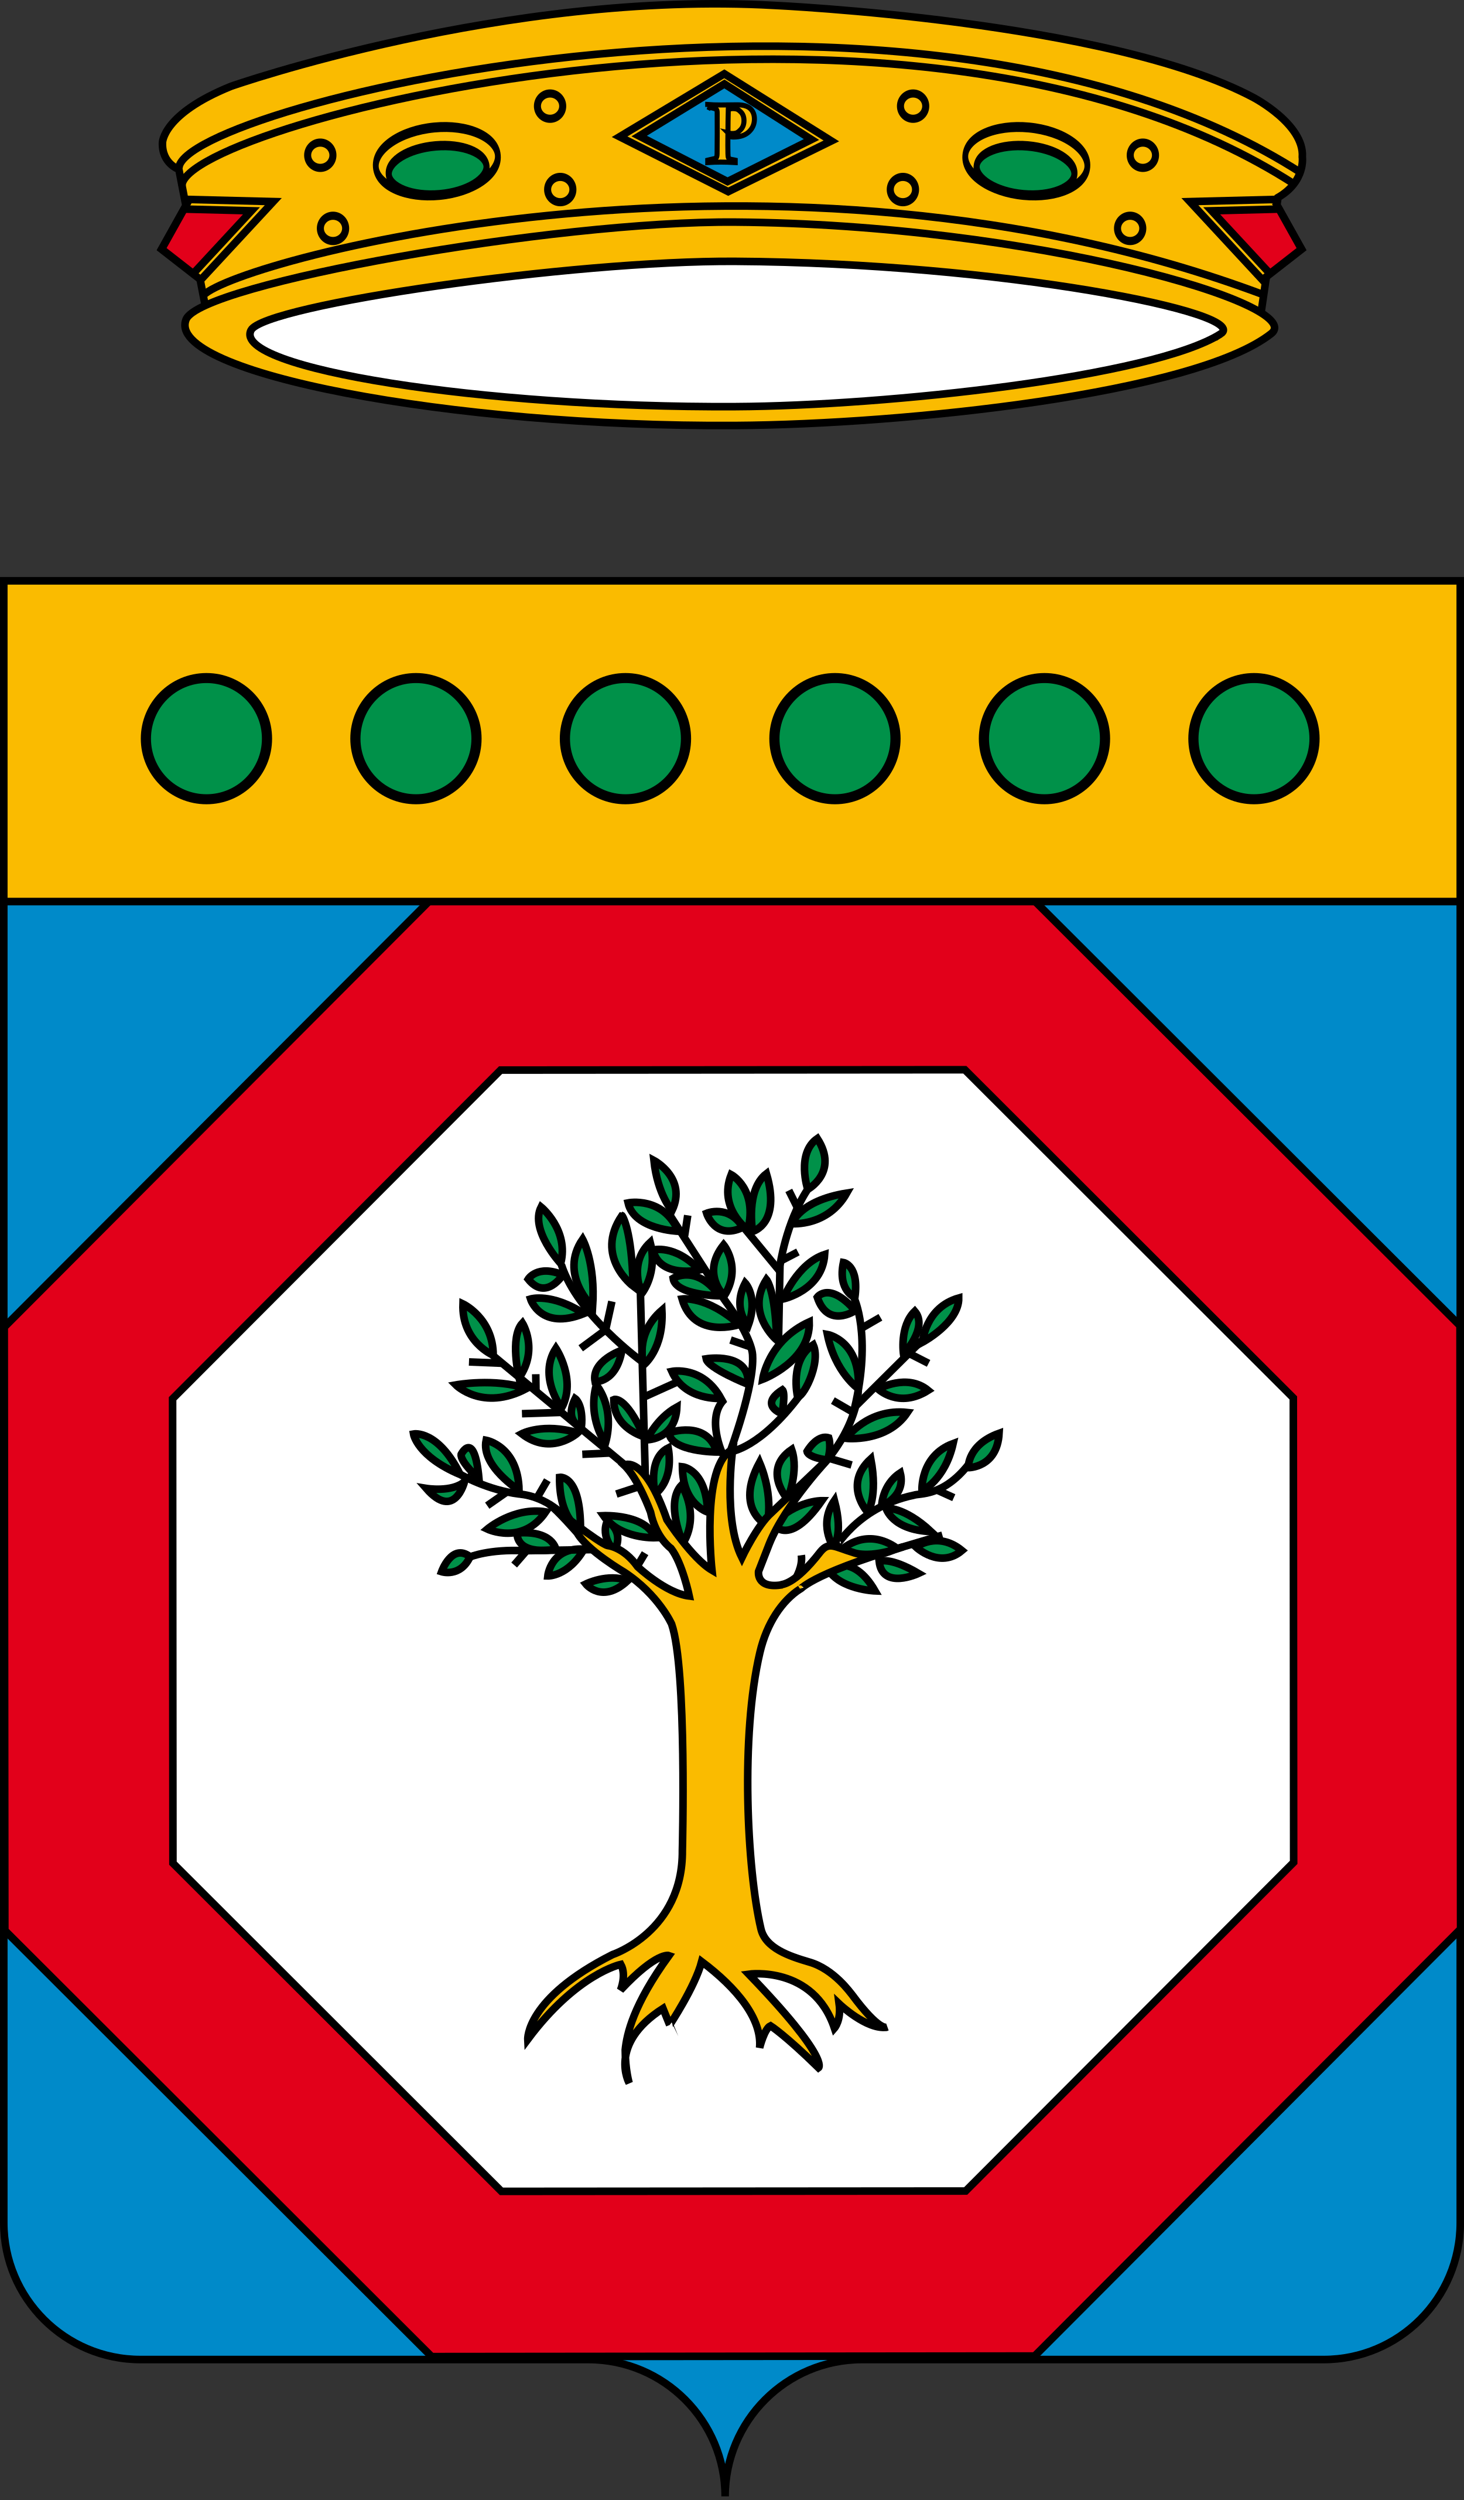 <?xml version="1.0" encoding="UTF-8" standalone="no"?>
<!-- Created with Inkscape (http://www.inkscape.org/) -->

<svg
   xmlns:dc="http://purl.org/dc/elements/1.1/"
   xmlns:cc="http://creativecommons.org/ns#"
   xmlns:rdf="http://www.w3.org/1999/02/22-rdf-syntax-ns#"
   xmlns:svg="http://www.w3.org/2000/svg"
   xmlns="http://www.w3.org/2000/svg"
   xmlns:sodipodi="http://sodipodi.sourceforge.net/DTD/sodipodi-0.dtd"
   xmlns:inkscape="http://www.inkscape.org/namespaces/inkscape"
   width="580"
   height="990"
   id="svg2"
   version="1.1"
   inkscape:version="0.48.5 r10040"
   sodipodi:docname="Stemma Puglia.svg">
  <rect width="100%" height="100%" fill="#333333" stroke="none"/>
  <defs
     id="defs4" />
  <sodipodi:namedview
     id="base"
     pagecolor="#ffffff"
     bordercolor="#666666"
     borderopacity="1.0"
     inkscape:pageopacity="0.0"
     inkscape:pageshadow="2"
     inkscape:zoom="0.35355339"
     inkscape:cx="864.80868"
     inkscape:cy="386.81156"
     inkscape:document-units="px"
     inkscape:current-layer="layer1"
     showgrid="false"
     inkscape:window-width="1920"
     inkscape:window-height="1001"
     inkscape:window-x="-9"
     inkscape:window-y="-9"
     inkscape:window-maximized="1" />
  <g
     inkscape:label="Livello 1"
     inkscape:groupmode="layer"
     id="layer1"
     transform="translate(0,-62.362)">
    <path
       style="fill:#008ac9;fill-opacity:1;stroke:#000000;stroke-width:3;stroke-linecap:butt;stroke-linejoin:miter;stroke-miterlimit:4;stroke-opacity:1;stroke-dashoffset:0"
       d="m 578.518,942.516 c 0,29.919 -24.254,54.173 -54.173,54.173 l -182.896,-10e-5 c -29.919,0 -54.173,24.254 -54.173,54.173 0,-29.919 -24.254,-54.173 -54.173,-54.173 l -177.429,10e-5 C 25.754,996.689 1.5,972.435 1.5,942.516 l 0,-650.154 577.018,0 z"
       id="path4138-8"
       inkscape:connector-curvature="0"
       sodipodi:nodetypes="cccccccccc" />
    <path
       sodipodi:type="star"
       style="fill:#e2001a;fill-opacity:1;stroke:#000000;stroke-width:2.249;stroke-linecap:butt;stroke-linejoin:miter;stroke-miterlimit:4;stroke-opacity:1;stroke-dasharray:none;stroke-dashoffset:0"
       id="path3856-4"
       sodipodi:sides="8"
       sodipodi:cx="1392.0197"
       sodipodi:cy="830.487"
       sodipodi:r1="234.01881"
       sodipodi:r2="117.0094"
       sodipodi:arg1="0.99619326"
       sodipodi:arg2="1.3888923"
       inkscape:flatsided="true"
       inkscape:rounded="-3.469447e-018"
       inkscape:randomized="0"
       d="m 1519.209,1026.924 -176.155,32.401 -147.472,-101.649 -32.401,-176.155 101.649,-147.472 176.155,-32.401 147.472,101.649 32.401,176.155 z"
       inkscape:transform-center-x="68.454545"
       inkscape:transform-center-y="-20.636525"
       transform="matrix(1.312,0.24,-0.24,1.312,-1336.846,-716.642)" />
    <path
       sodipodi:type="star"
       style="fill:#ffffff;stroke:#000000;stroke-width:2.922;stroke-linecap:butt;stroke-linejoin:miter;stroke-miterlimit:4;stroke-opacity:1;stroke-dasharray:none;stroke-dashoffset:0"
       id="path3856"
       sodipodi:sides="8"
       sodipodi:cx="1392.0197"
       sodipodi:cy="830.487"
       sodipodi:r1="234.01881"
       sodipodi:r2="117.0094"
       sodipodi:arg1="0.99619326"
       sodipodi:arg2="1.3888923"
       inkscape:flatsided="true"
       inkscape:rounded="-3.469447e-018"
       inkscape:randomized="0"
       d="m 1519.209,1026.924 -176.155,32.401 -147.472,-101.649 -32.401,-176.155 101.649,-147.472 176.155,-32.401 147.472,101.649 32.401,176.155 z"
       inkscape:transform-center-x="52.675661"
       inkscape:transform-center-y="-15.879784"
       transform="matrix(1.01,0.185,-0.185,1.01,-961.854,-388.29)" />
    <path
       style="fill:#009149;fill-opacity:1;stroke:#000000;stroke-width:3;stroke-linecap:butt;stroke-linejoin:miter;stroke-miterlimit:4;stroke-opacity:1;stroke-dasharray:none"
       d="m 303.895,666.34 c 0,0 -13.097,-6.124 -2.994,-24.871 5.862,13.873 2.994,24.871 2.994,24.871 z"
       id="path3900"
       inkscape:connector-curvature="0" />
    <path
       style="fill:#009149;fill-opacity:1;stroke:#000000;stroke-width:3;stroke-linecap:butt;stroke-linejoin:miter;stroke-miterlimit:4;stroke-opacity:1;stroke-dasharray:none"
       d="m 312.002,655.966 c 0,0 -10.228,-11.498 1.621,-19.622 2.994,8.498 -1.621,19.622 -1.621,19.622 z"
       id="path3902"
       inkscape:connector-curvature="0" />
    <path
       style="fill:#009149;fill-opacity:1;stroke:#000000;stroke-width:3;stroke-linecap:butt;stroke-linejoin:miter;stroke-miterlimit:4;stroke-opacity:1;stroke-dasharray:none"
       d="m 325.598,656.591 c 0,0 -10.228,-0.125 -19.333,9.248 0,0 6.112,9.748 19.333,-9.248 z"
       id="path3904"
       inkscape:connector-curvature="0" />
    <path
       style="fill:#009149;fill-opacity:1;stroke:#000000;stroke-width:3;stroke-linecap:butt;stroke-linejoin:miter;stroke-miterlimit:4;stroke-opacity:1;stroke-dasharray:none"
       d="m 327.593,640.469 c 0,0 -7.359,-0.875 -7.858,-3.374 0,0 3.867,-6.874 8.606,-5.374 0,0 1.247,3.749 -0.624,9.248"
       id="path3906"
       inkscape:connector-curvature="0" />
    <path
       style="fill:#009149;fill-opacity:1;stroke:#000000;stroke-width:3;stroke-linecap:butt;stroke-linejoin:miter;stroke-miterlimit:4;stroke-opacity:1;stroke-dasharray:none"
       d="m 330.088,674.776 c 0,0 -5.987,-8.873 0.499,-18.247 3.742,14.248 -0.499,18.247 -0.499,18.247 z"
       id="path3908"
       inkscape:connector-curvature="0"
       sodipodi:nodetypes="cc" />
    <path
       style="fill:#009149;fill-opacity:1;stroke:#000000;stroke-width:3;stroke-linecap:butt;stroke-linejoin:miter;stroke-miterlimit:4;stroke-opacity:1;stroke-dasharray:none"
       d="m 343.746,661.153 c 0,0 -9.978,-10.873 1.247,-21.121 2.869,15.247 -1.247,21.121 -1.247,21.121 z"
       id="path3910"
       inkscape:connector-curvature="0" />
    <path
       style="fill:#009149;fill-opacity:1;stroke:#000000;stroke-width:3;stroke-linecap:butt;stroke-linejoin:miter;stroke-miterlimit:4;stroke-opacity:1;stroke-dasharray:none"
       d="m 333.83,675.713 c 0,0 9.479,-8.873 21.578,-0.25 -13.346,6.374 -21.578,0.25 -21.578,0.25 z"
       id="path3912"
       inkscape:connector-curvature="0" />
    <path
       style="fill:#009149;fill-opacity:1;stroke:#000000;stroke-width:3;stroke-linecap:butt;stroke-linejoin:miter;stroke-miterlimit:4;stroke-opacity:1;stroke-dasharray:none"
       d="m 349.296,658.716 c 0,0 0.125,-8.373 7.359,-13.123 2.37,9.248 -7.359,13.123 -7.359,13.123 z"
       id="path3914"
       inkscape:connector-curvature="0" />
    <path
       style="fill:#009149;fill-opacity:1;stroke:#000000;stroke-width:3;stroke-linecap:butt;stroke-linejoin:miter;stroke-miterlimit:4;stroke-opacity:1;stroke-dasharray:none"
       d="m 351.042,659.591 c 0,0 2.245,8.623 17.836,9.248 -10.727,-9.998 -17.836,-9.248 -17.836,-9.248 z"
       id="path3916"
       inkscape:connector-curvature="0" />
    <path
       style="fill:#009149;fill-opacity:1;stroke:#000000;stroke-width:3;stroke-linecap:butt;stroke-linejoin:miter;stroke-miterlimit:4;stroke-opacity:1;stroke-dasharray:none"
       d="m 365.261,652.717 c 0,0 -0.873,-13.873 12.348,-18.747 -3.243,14.497 -12.348,18.747 -12.348,18.747 z"
       id="path3918"
       inkscape:connector-curvature="0"
       sodipodi:nodetypes="ccc" />
    <path
       style="fill:#009149;fill-opacity:1;stroke:#000000;stroke-width:3;stroke-linecap:butt;stroke-linejoin:miter;stroke-miterlimit:4;stroke-opacity:1;stroke-dasharray:none"
       d="m 383.596,643.531 c 0,0 -0.374,-9.123 12.223,-13.623 -0.748,13.748 -12.223,13.623 -12.223,13.623 z"
       id="path3920"
       inkscape:connector-curvature="0" />
    <path
       style="fill:#009149;fill-opacity:1;stroke:#000000;stroke-width:3;stroke-linecap:butt;stroke-linejoin:miter;stroke-miterlimit:4;stroke-opacity:1;stroke-dasharray:none"
       d="m 346.677,692.335 c 0,0 -13.845,-0.5 -18.709,-8.623 0,0 9.729,-6.999 18.709,8.623 z"
       id="path3922"
       inkscape:connector-curvature="0" />
    <path
       style="fill:#009149;fill-opacity:1;stroke:#000000;stroke-width:3;stroke-linecap:butt;stroke-linejoin:miter;stroke-miterlimit:4;stroke-opacity:1;stroke-dasharray:none"
       d="m 363.889,685.399 c 0,0 -14.344,6.749 -15.591,-4.749 0,0 4.116,-2 15.591,4.749 z"
       id="path3924"
       inkscape:connector-curvature="0" />
    <path
       style="fill:#009149;fill-opacity:1;stroke:#000000;stroke-width:3;stroke-linecap:butt;stroke-linejoin:miter;stroke-miterlimit:4;stroke-opacity:1;stroke-dasharray:none"
       d="m 362.891,674.963 c 0,0 9.355,8.873 18.21,1.375 -9.604,-7.874 -18.21,-1.375 -18.21,-1.375 z"
       id="path3926"
       inkscape:connector-curvature="0" />
    <path
       style="fill:#009149;fill-opacity:1;stroke:#000000;stroke-width:3;stroke-linecap:butt;stroke-linejoin:miter;stroke-miterlimit:4;stroke-opacity:1;stroke-dasharray:none"
       d="m 232.099,689.584 c 0,0 6.438,8.13 16.581,-1.326 -7.849,-3.005 -16.581,1.326 -16.581,1.326 z"
       id="path3928"
       inkscape:connector-curvature="0" />
    <path
       style="fill:#009149;fill-opacity:1;stroke:#000000;stroke-width:3;stroke-linecap:butt;stroke-linejoin:miter;stroke-miterlimit:4;stroke-opacity:1;stroke-dasharray:none"
       d="m 163.82,630.183 c 0,0 1.323,8.837 18.521,16.084 -8.908,-17.94 -18.521,-16.084 -18.521,-16.084 z"
       id="path3930"
       inkscape:connector-curvature="0" />
    <path
       style="fill:#009149;fill-opacity:1;stroke:#000000;stroke-width:3;stroke-linecap:butt;stroke-linejoin:miter;stroke-miterlimit:4;stroke-opacity:1;stroke-dasharray:none"
       d="m 184.024,649.078 c 0,0 -3.881,15.642 -15.17,2.651 0,0 10.231,1.679 15.17,-2.651 z"
       id="path3932"
       inkscape:connector-curvature="0" />
    <path
       style="fill:#009149;fill-opacity:1;stroke:#000000;stroke-width:3;stroke-linecap:butt;stroke-linejoin:miter;stroke-miterlimit:4;stroke-opacity:1;stroke-dasharray:none"
       d="m 189.764,647.961 c 0,0 -7.497,-6.716 -7.056,-9.721 0,0 5.203,-10.251 7.056,9.721 z"
       id="path3934"
       inkscape:connector-curvature="0" />
    <path
       style="fill:#009149;fill-opacity:1;stroke:#000000;stroke-width:3;stroke-linecap:butt;stroke-linejoin:miter;stroke-miterlimit:4;stroke-opacity:1;stroke-dasharray:none"
       d="m 174.947,684.724 c 0,0 4.057,-11.488 11.289,-5.921 -3.881,8.307 -11.289,5.921 -11.289,5.921 z"
       id="path3936"
       inkscape:connector-curvature="0" />
    <path
       style="fill:#009149;fill-opacity:1;stroke:#000000;stroke-width:3;stroke-linecap:butt;stroke-linejoin:miter;stroke-miterlimit:4;stroke-opacity:1;stroke-dasharray:none"
       d="m 217.017,686.403 c 0,0 1.147,-11.488 14.376,-10.605 -6.35,10.87 -14.376,10.605 -14.376,10.605 z"
       id="path3938"
       inkscape:connector-curvature="0" />
    <path
       style="fill:#009149;fill-opacity:1;stroke:#000000;stroke-width:3;stroke-linecap:butt;stroke-linejoin:miter;stroke-miterlimit:4;stroke-opacity:1;stroke-dasharray:none"
       d="m 205.64,652.468 c 0,0 -15.17,-9.544 -13.053,-19.796 0,0 12.7,2.298 13.053,19.796 z"
       id="path3940"
       inkscape:connector-curvature="0" />
    <path
       style="fill:#009149;fill-opacity:1;stroke:#000000;stroke-width:3;stroke-linecap:butt;stroke-linejoin:miter;stroke-miterlimit:4;stroke-opacity:1;stroke-dasharray:none"
       d="m 229.982,668.287 c 0,0 -8.555,-4.242 -8.29,-20.944 0,0 8.467,-1.326 8.29,20.944 z"
       id="path3942"
       inkscape:connector-curvature="0" />
    <path
       style="fill:#009149;fill-opacity:1;stroke:#000000;stroke-width:3;stroke-linecap:butt;stroke-linejoin:miter;stroke-miterlimit:4;stroke-opacity:1;stroke-dasharray:none"
       d="m 335.2,631.921 c 0,0 8.511,-12.019 24.298,-10.251 -8.07,12.063 -24.298,10.251 -24.298,10.251 z"
       id="path3944"
       inkscape:connector-curvature="0" />
    <path
       style="fill:#009149;fill-opacity:1;stroke:#000000;stroke-width:3;stroke-linecap:butt;stroke-linejoin:miter;stroke-miterlimit:4;stroke-opacity:1;stroke-dasharray:none"
       d="m 347.9,612.391 c 0,0 11.421,-6.407 19.8,0.53 -11.642,7.379 -19.8,-0.53 -19.8,-0.53 z"
       id="path3946"
       inkscape:connector-curvature="0" />
    <path
       style="fill:#009149;fill-opacity:1;stroke:#000000;stroke-width:3;stroke-linecap:butt;stroke-linejoin:miter;stroke-miterlimit:4;stroke-opacity:1;stroke-dasharray:none"
       d="m 340.05,612.258 c 0,0 -9.172,-6.319 -12.259,-21.475 0,0 13.229,2.298 12.259,21.475 z"
       id="path3948"
       inkscape:connector-curvature="0" />
    <path
       style="fill:#009149;fill-opacity:1;stroke:#000000;stroke-width:3;stroke-linecap:butt;stroke-linejoin:miter;stroke-miterlimit:4;stroke-opacity:1;stroke-dasharray:none"
       d="m 338.816,581.328 c 0,0 -10.848,7.379 -15.037,-5.302 0,0 4.674,-6.495 15.037,5.302 z"
       id="path3950"
       inkscape:connector-curvature="0" />
    <path
       style="fill:#009149;fill-opacity:1;stroke:#000000;stroke-width:3;stroke-linecap:butt;stroke-linejoin:miter;stroke-miterlimit:4;stroke-opacity:1;stroke-dasharray:none"
       d="m 338.683,576.114 c 0,0 -6.879,-2.651 -4.542,-13.83 0,0 6.306,1.016 4.542,13.83 z"
       id="path3952"
       inkscape:connector-curvature="0" />
    <path
       style="fill:#009149;fill-opacity:1;stroke:#000000;stroke-width:3;stroke-linecap:butt;stroke-linejoin:miter;stroke-miterlimit:4;stroke-opacity:1;stroke-dasharray:none"
       d="m 365.495,593.833 c 0,0 0.97,-13.698 14.332,-17.498 0.132,9.765 -14.332,17.498 -14.332,17.498 z"
       id="path3954"
       inkscape:connector-curvature="0" />
    <path
       style="fill:#009149;fill-opacity:1;stroke:#000000;stroke-width:3;stroke-linecap:butt;stroke-linejoin:miter;stroke-miterlimit:4;stroke-opacity:1;stroke-dasharray:none"
       d="m 357.954,598.605 c 0,0 -1.676,-11.047 4.454,-17.012 5.468,6.407 -4.454,17.012 -4.454,17.012 z"
       id="path3956"
       inkscape:connector-curvature="0" />
    <path
       style="fill:#009149;fill-opacity:1;stroke:#000000;stroke-width:3;stroke-linecap:butt;stroke-linejoin:miter;stroke-miterlimit:4;stroke-opacity:1;stroke-dasharray:none"
       d="m 193.074,667.839 c 0,0 10.415,-8.873 23.137,-6.811 -9.168,13.435 -23.137,6.811 -23.137,6.811 z"
       id="path3958"
       inkscape:connector-curvature="0" />
    <path
       style="fill:#009149;fill-opacity:1;stroke:#000000;stroke-width:3;stroke-linecap:butt;stroke-linejoin:miter;stroke-miterlimit:4;stroke-opacity:1;stroke-dasharray:none"
       d="m 220.202,675.838 c 0,0 -15.092,3.062 -15.404,-6.436 14.219,-1.187 15.404,6.436 15.404,6.436 z"
       id="path3960"
       inkscape:connector-curvature="0" />
    <path
       style="fill:#009149;fill-opacity:1;stroke:#000000;stroke-width:3;stroke-linecap:butt;stroke-linejoin:miter;stroke-miterlimit:4;stroke-opacity:1;stroke-dasharray:none"
       d="m 259.492,671.276 c 0,0 -13.97,0.562 -20.393,-8.748 0,0 16.776,-0.75 20.393,8.748 z"
       id="path3962"
       inkscape:connector-curvature="0" />
    <path
       style="fill:#009149;fill-opacity:1;stroke:#000000;stroke-width:3;stroke-linecap:butt;stroke-linejoin:miter;stroke-miterlimit:4;stroke-opacity:1;stroke-dasharray:none"
       d="m 243.402,676.525 c 0,0 -5.613,-5.437 -2.806,-11.873 0,0 6.985,3.749 2.806,11.873 z"
       id="path3964"
       inkscape:connector-curvature="0" />
    <path
       style="fill:#009149;fill-opacity:1;stroke:#000000;stroke-width:3;stroke-linecap:butt;stroke-linejoin:miter;stroke-miterlimit:4;stroke-opacity:1;stroke-dasharray:none"
       d="m 259.554,653.904 c 0,0 -3.305,-13.873 5.176,-18.184 2.308,13.373 -5.176,18.184 -5.176,18.184 z"
       id="path3966"
       inkscape:connector-curvature="0" />
    <path
       style="fill:#009149;fill-opacity:1;stroke:#000000;stroke-width:3;stroke-linecap:butt;stroke-linejoin:miter;stroke-miterlimit:4;stroke-opacity:1;stroke-dasharray:none"
       d="m 280.321,661.091 c 0,0 -9.916,-3.062 -9.978,-17.934 0,0 9.479,0.937 9.978,17.934 z"
       id="path3968"
       inkscape:connector-curvature="0" />
    <path
       style="fill:#009149;fill-opacity:1;stroke:#000000;stroke-width:3;stroke-linecap:butt;stroke-linejoin:miter;stroke-miterlimit:4;stroke-opacity:1;stroke-dasharray:none"
       d="m 270.593,673.338 c 0,0 -7.234,-15.872 -0.561,-22.933 7.546,13.56 0.561,22.933 0.561,22.933 z"
       id="path3970"
       inkscape:connector-curvature="0" />
    <path
       style="fill:#009149;fill-opacity:1;stroke:#000000;stroke-width:3;stroke-linecap:butt;stroke-linejoin:miter;stroke-miterlimit:4;stroke-opacity:1;stroke-dasharray:none"
       d="m 284.001,637.345 c 0,0 -18.21,-0.062 -18.959,-7.624 0,0 15.03,-5.374 18.959,7.624 z"
       id="path3972"
       inkscape:connector-curvature="0" />
    <path
       style="fill:#009149;fill-opacity:1;stroke:#000000;stroke-width:3;stroke-linecap:butt;stroke-linejoin:miter;stroke-miterlimit:4;stroke-opacity:1;stroke-dasharray:none"
       d="m 285.622,616.098 c 0,0 -14.219,1.062 -19.458,-10.686 0,0 12.223,-2.437 19.458,10.686 z"
       id="path3974"
       inkscape:connector-curvature="0" />
    <path
       style="fill:#009149;fill-opacity:1;stroke:#000000;stroke-width:3;stroke-linecap:butt;stroke-linejoin:miter;stroke-miterlimit:4;stroke-opacity:1;stroke-dasharray:none"
       d="m 255.181,631.261 c 0,0 -12.036,-3.187 -12.036,-14.685 0,0 4.49,-2.187 12.036,14.685 z"
       id="path3976"
       inkscape:connector-curvature="0" />
    <path
       style="fill:#009149;fill-opacity:1;stroke:#000000;stroke-width:3;stroke-linecap:butt;stroke-linejoin:miter;stroke-miterlimit:4;stroke-opacity:1;stroke-dasharray:none"
       d="m 255.002,602.851 c 0,0 -3.867,-12.06 7.234,-21.684 0.811,15.435 -7.234,21.684 -7.234,21.684 z"
       id="path3978"
       inkscape:connector-curvature="0" />
    <path
       style="fill:#009149;fill-opacity:1;stroke:#000000;stroke-width:3;stroke-linecap:butt;stroke-linejoin:miter;stroke-miterlimit:4;stroke-opacity:1;stroke-dasharray:none"
       d="m 250.821,571.63 c 0,0 -15.529,-11.623 -4.428,-27.933 0.114,-0.021 3.94,5.537 4.428,27.933 z"
       id="path3980"
       inkscape:connector-curvature="0"
       sodipodi:nodetypes="ccc" />
    <path
       style="fill:#009149;fill-opacity:1;stroke:#000000;stroke-width:3;stroke-linecap:butt;stroke-linejoin:miter;stroke-miterlimit:4;stroke-opacity:1;stroke-dasharray:none"
       d="m 254.29,574.504 c 0,0 -5.675,-11.81 3.305,-20.184 3.118,12.185 -3.305,20.184 -3.305,20.184 z"
       id="path3982"
       inkscape:connector-curvature="0" />
    <path
       style="fill:#009149;fill-opacity:1;stroke:#000000;stroke-width:3;stroke-linecap:butt;stroke-linejoin:miter;stroke-miterlimit:4;stroke-opacity:1;stroke-dasharray:none"
       d="m 268.722,549.923 c 0,0 -17.462,-0.562 -19.894,-11.248 0,0 13.97,-2.749 19.894,11.248 z"
       id="path3984"
       inkscape:connector-curvature="0" />
    <path
       style="fill:#009149;fill-opacity:1;stroke:#000000;stroke-width:3;stroke-linecap:butt;stroke-linejoin:miter;stroke-miterlimit:4;stroke-opacity:1;stroke-dasharray:none"
       d="m 266.227,541.737 c 0,0 -5.737,-6.311 -7.172,-19.872 0,0 13.284,7.061 7.172,19.872 z"
       id="path3986"
       inkscape:connector-curvature="0" />
    <path
       style="fill:#009149;fill-opacity:1;stroke:#000000;stroke-width:3;stroke-linecap:butt;stroke-linejoin:miter;stroke-miterlimit:4;stroke-opacity:1;stroke-dasharray:none"
       d="m 286.932,575.481 c 0,0 -9.355,-8.748 -0.249,-20.184 0,0 7.359,8.936 0.249,20.184 z"
       id="path3988"
       inkscape:connector-curvature="0" />
    <path
       style="fill:#009149;fill-opacity:1;stroke:#000000;stroke-width:3;stroke-linecap:butt;stroke-linejoin:miter;stroke-miterlimit:4;stroke-opacity:1;stroke-dasharray:none"
       d="m 277.141,565.232 c 0,0 -15.716,3.499 -18.46,-7.874 0,0 8.544,-2.499 18.46,7.874 z"
       id="path3990"
       inkscape:connector-curvature="0" />
    <path
       style="fill:#009149;fill-opacity:1;stroke:#000000;stroke-width:3;stroke-linecap:butt;stroke-linejoin:miter;stroke-miterlimit:4;stroke-opacity:1;stroke-dasharray:none"
       d="m 284.999,575.481 c 0,0 -17.4,-0.188 -18.335,-6.936 0,0 9.23,-5.874 18.335,6.936 z"
       id="path3992"
       inkscape:connector-curvature="0" />
    <path
       style="fill:#009149;fill-opacity:1;stroke:#000000;stroke-width:3;stroke-linecap:butt;stroke-linejoin:miter;stroke-miterlimit:4;stroke-opacity:1;stroke-dasharray:none"
       d="m 292.857,586.854 c 0,0 -17.961,6.061 -22.638,-10.123 0,0 9.666,-1.437 22.638,10.123 z"
       id="path3994"
       inkscape:connector-curvature="0" />
    <path
       style="fill:#009149;fill-opacity:1;stroke:#000000;stroke-width:3;stroke-linecap:butt;stroke-linejoin:miter;stroke-miterlimit:4;stroke-opacity:1;stroke-dasharray:none"
       d="m 256.264,632.496 c 0,0 3.704,-8.44 11.906,-12.991 -0.529,12.991 -11.906,12.991 -11.906,12.991 z"
       id="path3996"
       inkscape:connector-curvature="0" />
    <path
       style="fill:#009149;fill-opacity:1;stroke:#000000;stroke-width:3;stroke-linecap:butt;stroke-linejoin:miter;stroke-miterlimit:4;stroke-opacity:1;stroke-dasharray:none"
       d="m 239.86,633.865 c 0,0 -7.232,-9.898 -3.616,-23.065 0,0 7.585,8.616 3.616,23.065 z"
       id="path3998"
       inkscape:connector-curvature="0" />
    <path
       style="fill:#009149;fill-opacity:1;stroke:#000000;stroke-width:3;stroke-linecap:butt;stroke-linejoin:miter;stroke-miterlimit:4;stroke-opacity:1;stroke-dasharray:none"
       d="m 228.879,629.756 c 0,0 -10.407,9.456 -22.181,0.353 0,0 8.467,-4.463 22.181,-0.353 z"
       id="path4000"
       inkscape:connector-curvature="0" />
    <path
       style="fill:#009149;fill-opacity:1;stroke:#000000;stroke-width:3;stroke-linecap:butt;stroke-linejoin:miter;stroke-miterlimit:4;stroke-opacity:1;stroke-dasharray:none"
       d="m 230.335,627.635 c 0,0 -6.968,-2.386 -2.47,-11.444 0,0 3.396,2.342 2.47,11.444 z"
       id="path4002"
       inkscape:connector-curvature="0" />
    <path
       style="fill:#009149;fill-opacity:1;stroke:#000000;stroke-width:3;stroke-linecap:butt;stroke-linejoin:miter;stroke-miterlimit:4;stroke-opacity:1;stroke-dasharray:none"
       d="m 222.485,619.903 c 0,0 -9.481,-12.416 -2.249,-23.64 0,0 8.29,12.505 2.249,23.64 z"
       id="path4004"
       inkscape:connector-curvature="0" />
    <path
       style="fill:#009149;fill-opacity:1;stroke:#000000;stroke-width:3;stroke-linecap:butt;stroke-linejoin:miter;stroke-miterlimit:4;stroke-opacity:1;stroke-dasharray:none"
       d="m 246.386,597.014 c 0,0 -12.259,4.154 -10.628,12.46 0,0 8.379,0.53 10.628,-12.46 z"
       id="path4006"
       inkscape:connector-curvature="0" />
    <path
       style="fill:#009149;fill-opacity:1;stroke:#000000;stroke-width:3;stroke-linecap:butt;stroke-linejoin:miter;stroke-miterlimit:4;stroke-opacity:1;stroke-dasharray:none"
       d="m 210.182,576.732 c 0,0 3.925,12.681 21.123,5.788 -12.744,-8.307 -21.123,-5.788 -21.123,-5.788 z"
       id="path4008"
       inkscape:connector-curvature="0" />
    <path
       style="fill:#009149;fill-opacity:1;stroke:#000000;stroke-width:3;stroke-linecap:butt;stroke-linejoin:miter;stroke-miterlimit:4;stroke-opacity:1;stroke-dasharray:none"
       d="m 234.788,579.826 c 0,0 -13.538,-12.814 -3.969,-26.733 0,0 5.159,9.323 3.969,26.733 z"
       id="path4010"
       inkscape:connector-curvature="0" />
    <path
       style="fill:#009149;fill-opacity:1;stroke:#000000;stroke-width:3;stroke-linecap:butt;stroke-linejoin:miter;stroke-miterlimit:4;stroke-opacity:1;stroke-dasharray:none"
       d="m 222.132,562.681 c 0,0 -12.303,-13.256 -7.761,-22.358 0,0 11.157,9.102 7.761,22.358 z"
       id="path4012"
       inkscape:connector-curvature="0" />
    <path
       style="fill:#009149;fill-opacity:1;stroke:#000000;stroke-width:3;stroke-linecap:butt;stroke-linejoin:miter;stroke-miterlimit:4;stroke-opacity:1;stroke-dasharray:none"
       d="m 222.97,567.188 c 0,0 -6.659,10.516 -13.714,1.679 0,0 3.572,-5.921 13.714,-1.679 z"
       id="path4014"
       inkscape:connector-curvature="0" />
    <path
       style="fill:#009149;fill-opacity:1;stroke:#000000;stroke-width:3;stroke-linecap:butt;stroke-linejoin:miter;stroke-miterlimit:4;stroke-opacity:1;stroke-dasharray:none"
       d="m 180.592,610.756 c 0,0 10.584,10.649 27.958,1.458 -12.48,-4.286 -27.958,-1.458 -27.958,-1.458 z"
       id="path4016"
       inkscape:connector-curvature="0" />
    <path
       style="fill:#009149;fill-opacity:1;stroke:#000000;stroke-width:3;stroke-linecap:butt;stroke-linejoin:miter;stroke-miterlimit:4;stroke-opacity:1;stroke-dasharray:none"
       d="m 205.64,607.972 c 0,0 -3.837,-16.084 1.323,-21.695 0,0 6.482,10.428 -1.323,21.695 z"
       id="path4018"
       inkscape:connector-curvature="0" />
    <path
       style="fill:#009149;fill-opacity:1;stroke:#000000;stroke-width:3;stroke-linecap:butt;stroke-linejoin:miter;stroke-miterlimit:4;stroke-opacity:1;stroke-dasharray:none"
       d="m 195.409,599.003 c 0,0 -12.568,-5.258 -11.995,-20.326 0,0 11.995,5.656 11.995,20.326 z"
       id="path4020"
       inkscape:connector-curvature="0" />
    <path
       style="fill:#009149;fill-opacity:1;stroke:#000000;stroke-width:3;stroke-linecap:butt;stroke-linejoin:miter;stroke-miterlimit:4;stroke-opacity:1;stroke-dasharray:none"
       d="m 309.82,622.16 c 0,0 -9.417,-3.312 0.125,-9.436 1.372,1.312 -0.125,9.436 -0.125,9.436 z"
       id="path4022"
       inkscape:connector-curvature="0" />
    <path
       style="fill:#009149;fill-opacity:1;stroke:#000000;stroke-width:3;stroke-linecap:butt;stroke-linejoin:miter;stroke-miterlimit:4;stroke-opacity:1;stroke-dasharray:none"
       d="m 315.931,615.224 c 0,0 -3.243,-14.372 6.237,-20.371 3.353,7.546 -4.642,21.969 -6.237,20.371 z"
       id="path4024"
       inkscape:connector-curvature="0"
       sodipodi:nodetypes="ccc" />
    <path
       style="fill:#009149;fill-opacity:1;stroke:#000000;stroke-width:3;stroke-linecap:butt;stroke-linejoin:miter;stroke-miterlimit:4;stroke-opacity:1;stroke-dasharray:none"
       d="m 302.149,608.537 c 0,0 1.996,-15.185 18.46,-22.746 0.561,15.56 -18.46,22.746 -18.46,22.746 z"
       id="path4026"
       inkscape:connector-curvature="0" />
    <path
       style="fill:#009149;fill-opacity:1;stroke:#000000;stroke-width:3;stroke-linecap:butt;stroke-linejoin:miter;stroke-miterlimit:4;stroke-opacity:1;stroke-dasharray:none"
       d="m 296.349,610.537 c 0,0 -15.903,-6.374 -16.589,-10.123 0,0 17.462,-2.874 16.589,10.123 z"
       id="path4028"
       inkscape:connector-curvature="0" />
    <path
       style="fill:#009149;fill-opacity:1;stroke:#000000;stroke-width:3;stroke-linecap:butt;stroke-linejoin:miter;stroke-miterlimit:4;stroke-opacity:1;stroke-dasharray:none"
       d="m 296.411,587.229 c 0,0 -6.486,-6.561 -1.185,-16.809 0,0 5.301,5.624 1.185,16.809 z"
       id="path4030"
       inkscape:connector-curvature="0" />
    <path
       style="fill:#009149;fill-opacity:1;stroke:#000000;stroke-width:3;stroke-linecap:butt;stroke-linejoin:miter;stroke-miterlimit:4;stroke-opacity:1;stroke-dasharray:none"
       d="m 307.699,592.978 c 0,0 -12.535,-10.686 -4.054,-23.933 0,0 3.555,4.062 4.054,23.933 z"
       id="path4032"
       inkscape:connector-curvature="0" />
    <path
       style="fill:#009149;fill-opacity:1;stroke:#000000;stroke-width:3;stroke-linecap:butt;stroke-linejoin:miter;stroke-miterlimit:4;stroke-opacity:1;stroke-dasharray:none"
       d="m 310.256,576.731 c 0,0 5.551,-13.998 16.464,-17.622 -0.935,14.248 -16.464,17.622 -16.464,17.622 z"
       id="path4034"
       inkscape:connector-curvature="0" />
    <path
       style="fill:#009149;fill-opacity:1;stroke:#000000;stroke-width:3;stroke-linecap:butt;stroke-linejoin:miter;stroke-miterlimit:4;stroke-opacity:1;stroke-dasharray:none"
       d="m 298.158,549.985 c 0,0 -2.869,-16.435 5.488,-22.871 5.862,19.934 -5.488,22.871 -5.488,22.871 z"
       id="path4036"
       inkscape:connector-curvature="0" />
    <path
       style="fill:#009149;fill-opacity:1;stroke:#000000;stroke-width:3;stroke-linecap:butt;stroke-linejoin:miter;stroke-miterlimit:4;stroke-opacity:1;stroke-dasharray:none"
       d="m 296.287,549.36 c 0,0 -11.849,-8.498 -6.611,-21.871 0,0 10.602,5.624 6.611,21.871 z"
       id="path4038"
       inkscape:connector-curvature="0" />
    <path
       style="fill:#009149;fill-opacity:1;stroke:#000000;stroke-width:3;stroke-linecap:butt;stroke-linejoin:miter;stroke-miterlimit:4;stroke-opacity:1;stroke-dasharray:none"
       d="m 279.947,542.799 c 0,0 3.305,10.873 14.344,5.561 -5.613,-9.186 -14.344,-5.561 -14.344,-5.561 z"
       id="path4040"
       inkscape:connector-curvature="0" />
    <path
       style="fill:#009149;fill-opacity:1;stroke:#000000;stroke-width:3;stroke-linecap:butt;stroke-linejoin:miter;stroke-miterlimit:4;stroke-opacity:1;stroke-dasharray:none"
       d="m 313.811,546.923 c 0,0 2.619,-9.061 21.64,-12.123 -7.484,13.31 -21.64,12.123 -21.64,12.123 z"
       id="path4042"
       inkscape:connector-curvature="0" />
    <path
       style="fill:#009149;fill-opacity:1;stroke:#000000;stroke-width:3;stroke-linecap:butt;stroke-linejoin:miter;stroke-miterlimit:4;stroke-opacity:1;stroke-dasharray:none"
       d="m 320.002,533.318 c 0,0 -4.677,-14.247 3.804,-20.121 8.606,13.373 -3.804,20.121 -3.804,20.121 z"
       id="path4044"
       inkscape:connector-curvature="0" />
    <path
       style="fill:#fabb00;fill-opacity:1;stroke:#000000;stroke-width:3;stroke-linecap:butt;stroke-linejoin:miter;stroke-miterlimit:4;stroke-opacity:1;stroke-dasharray:none"
       d="m 316.981,691.57 c -7.113,4.597 -13.161,13.418 -15.917,25.106 -7.748,32.858 -5.134,85.992 0.402,109.475 1.816,7.705 11.229,10.804 19.136,13.134 9.822,2.785 16.428,12.376 16.963,12.935 10.851,14.622 13.72,12.873 13.72,12.873 -7.983,1.125 -18.834,-9.248 -18.834,-9.248 0.873,6.499 -1.871,9.623 -1.871,9.623 -8.357,-24.996 -33.926,-21.371 -33.926,-21.371 32.429,33.619 27.627,37.056 27.627,37.056 -13.346,-13.06 -19.021,-16.622 -19.021,-16.622 -2.432,1.125 -4.318,8.703 -4.318,8.703 1.018,-11.399 -8.942,-23.583 -22.951,-34.121 -2.701,10.165 -12.696,25.096 -12.681,25.107 l -2.646,-6.54 c -22.049,14.14 -13.406,29.517 -13.406,29.517 0,0 -1.562,-5.232 -1.562,-13.105 0.638,-6.228 3.102,-17.785 17.337,-37.368 0,0 -4.74,-1.75 -19.208,13.685 0,0 2.494,-5.874 0.125,-10.186 0,0 -17.462,3.687 -36.857,29.682 0,0 -0.873,-16.185 33.552,-33.557 0,0 27.939,-9.123 27.69,-41.243 0,0 1.871,-71.862 -4.241,-89.609 0,0 -5.114,-11.623 -18.834,-20.621 0,0 -14.593,-8.498 -18.584,-15.497 0,0 -7.608,-8.748 -11.226,-11.498 0,0 20.206,15.872 23.324,16.497 0,0 6.236,0.5 11.849,8.373 0,0 11.101,10.498 20.455,11.623 0,0 -2.744,-13.123 -7.234,-18.872 0,0 -5.987,-4.124 -8.107,-14.373 0,0 -4.864,-13.373 -10.477,-18.622 0,0 7.858,-4.624 16.963,21.621 0,0 9.978,15.372 17.836,19.997 0,0 -4.615,-41.743 8.232,-47.867 0,0 -3.991,27.495 3.617,42.867 0,0 6.112,-12.873 11.725,-17.747 l 23.324,-22.246 c 0,0 -17.961,18.997 -24.197,34.619 l -4.241,10.873 c 0,0 -0.998,6.749 8.731,5.374 0.316,-0.46 5.074,0.664 15.841,-13.248 3.441,-4.08 5.535,-1.83 12.972,0.375 0,0 5.862,2.749 19.707,-2.25 -38.261,11.404 -40.572,17.2 -40.789,16.693 z"
       id="path3896"
       inkscape:connector-curvature="0"
       sodipodi:nodetypes="cccccccccccccssccccccccccccccccccccccccccccccc" />
    <path
       style="fill:none;stroke:#000000;stroke-width:3;stroke-linecap:butt;stroke-linejoin:miter;stroke-miterlimit:4;stroke-opacity:1;stroke-dasharray:none"
       d="m 315.356,687.11 c 0,0 2.734,-4.507 2.117,-8.926"
       id="path4064"
       inkscape:connector-curvature="0" />
    <path
       style="fill:none;stroke:#000000;stroke-width:3;stroke-linecap:butt;stroke-linejoin:miter;stroke-miterlimit:4;stroke-opacity:1;stroke-dasharray:none"
       d="m 356.072,675.376 17.287,-5.126"
       id="path4066"
       inkscape:connector-curvature="0" />
    <path
       style="fill:none;stroke:#000000;stroke-width:3;stroke-linecap:butt;stroke-linejoin:miter;stroke-miterlimit:4;stroke-opacity:1;stroke-dasharray:none"
       d="m 332.049,673.077 c -1.56,4.121 6.408,-13.753 30.05,-18.664 2.099,-0.793 11.449,0.629 21.432,-11.93"
       id="path4068"
       inkscape:connector-curvature="0"
       sodipodi:nodetypes="ccc" />
    <path
       style="fill:none;stroke:#000000;stroke-width:3;stroke-linecap:butt;stroke-linejoin:miter;stroke-miterlimit:4;stroke-opacity:1;stroke-dasharray:none"
       d="m 371.603,652.582 6.262,2.828"
       id="path4070"
       inkscape:connector-curvature="0" />
    <path
       style="fill:none;stroke:#000000;stroke-width:3;stroke-linecap:butt;stroke-linejoin:miter;stroke-miterlimit:4;stroke-opacity:1;stroke-dasharray:none"
       d="m 186.148,678.891 c 0,0 7.585,-3.181 21.52,-2.474 l 27.076,-0.442"
       id="path4072"
       inkscape:connector-curvature="0"
       sodipodi:nodetypes="ccc" />
    <path
       style="fill:none;stroke:#000000;stroke-width:3;stroke-linecap:butt;stroke-linejoin:miter;stroke-miterlimit:4;stroke-opacity:1;stroke-dasharray:none"
       d="m 203.699,682.073 4.763,-5.479"
       id="path4074"
       inkscape:connector-curvature="0" />
    <path
       style="fill:none;stroke:#000000;stroke-width:3;stroke-linecap:butt;stroke-linejoin:miter;stroke-miterlimit:4;stroke-opacity:1;stroke-dasharray:none"
       d="m 182.532,646.282 c 0,0 10.407,6.098 23.196,7.689 0.296,0.111 10.385,0.257 19.491,10.34"
       id="path4076"
       inkscape:connector-curvature="0"
       sodipodi:nodetypes="ccc" />
    <path
       style="fill:none;stroke:#000000;stroke-width:3;stroke-linecap:butt;stroke-linejoin:miter;stroke-miterlimit:4;stroke-opacity:1;stroke-dasharray:none"
       d="m 212.607,655.738 4.233,-7.247"
       id="path4078"
       inkscape:connector-curvature="0" />
    <path
       style="fill:none;stroke:#000000;stroke-width:3;stroke-linecap:butt;stroke-linejoin:miter;stroke-miterlimit:4;stroke-opacity:1;stroke-dasharray:none"
       d="m 193.028,658.566 7.849,-5.479"
       id="path4080"
       inkscape:connector-curvature="0" />
    <path
       style="fill:none;stroke:#000000;stroke-width:3;stroke-linecap:butt;stroke-linejoin:miter;stroke-miterlimit:4;stroke-opacity:1;stroke-dasharray:none"
       d="m 252.207,682.957 3.352,-5.567"
       id="path4082"
       inkscape:connector-curvature="0" />
    <path
       style="fill:none;stroke:#000000;stroke-width:3;stroke-linecap:butt;stroke-linejoin:miter;stroke-miterlimit:4;stroke-opacity:1;stroke-dasharray:none"
       d="m 195.233,599.091 52.565,43.568"
       id="path4084"
       inkscape:connector-curvature="0" />
    <path
       style="fill:none;stroke:#000000;stroke-width:3;stroke-linecap:butt;stroke-linejoin:miter;stroke-miterlimit:4;stroke-opacity:1;stroke-dasharray:none"
       d="m 212.343,613.142 -0.088,-6.628"
       id="path4086"
       inkscape:connector-curvature="0" />
    <path
       style="fill:none;stroke:#000000;stroke-width:3;stroke-linecap:butt;stroke-linejoin:miter;stroke-miterlimit:4;stroke-opacity:1;stroke-dasharray:none"
       d="m 185.796,601.654 13.053,0.53"
       id="path4088"
       inkscape:connector-curvature="0" />
    <path
       style="fill:none;stroke:#000000;stroke-width:3;stroke-linecap:butt;stroke-linejoin:miter;stroke-miterlimit:4;stroke-opacity:1;stroke-dasharray:none"
       d="m 206.786,622.156 15.963,-0.53"
       id="path4090"
       inkscape:connector-curvature="0" />
    <path
       style="fill:none;stroke:#000000;stroke-width:3;stroke-linecap:butt;stroke-linejoin:miter;stroke-miterlimit:4;stroke-opacity:1;stroke-dasharray:none"
       d="m 230.687,638.24 11.201,-0.53"
       id="path4092"
       inkscape:connector-curvature="0" />
    <path
       style="fill:none;stroke:#000000;stroke-width:3;stroke-linecap:butt;stroke-linejoin:miter;stroke-miterlimit:4;stroke-opacity:1;stroke-dasharray:none"
       d="m 244.181,653.97 8.643,-2.828"
       id="path4094"
       inkscape:connector-curvature="0" />
    <path
       style="fill:none;stroke:#000000;stroke-width:3;stroke-linecap:butt;stroke-linejoin:miter;stroke-miterlimit:4;stroke-opacity:1;stroke-dasharray:none"
       d="m 255.647,646.724 -2.029,-76.089"
       id="path4096"
       inkscape:connector-curvature="0" />
    <path
       style="fill:none;stroke:#000000;stroke-width:3;stroke-linecap:butt;stroke-linejoin:miter;stroke-miterlimit:4;stroke-opacity:1;stroke-dasharray:none"
       d="m 254.412,601.565 c 0,0 -25.665,-18.47 -32.015,-38.442"
       id="path4098"
       inkscape:connector-curvature="0"
       sodipodi:nodetypes="cc" />
    <path
       style="fill:none;stroke:#000000;stroke-width:3;stroke-linecap:butt;stroke-linejoin:miter;stroke-miterlimit:4;stroke-opacity:1;stroke-dasharray:none"
       d="m 239.948,588.928 2.469,-11.223"
       id="path4100"
       inkscape:connector-curvature="0" />
    <path
       style="fill:none;stroke:#000000;stroke-width:3;stroke-linecap:butt;stroke-linejoin:miter;stroke-miterlimit:4;stroke-opacity:1;stroke-dasharray:none"
       d="m 230.07,596.263 9.437,-6.981"
       id="path4102"
       inkscape:connector-curvature="0" />
    <path
       style="fill:none;stroke:#000000;stroke-width:3;stroke-linecap:butt;stroke-linejoin:miter;stroke-miterlimit:4;stroke-opacity:1;stroke-dasharray:none"
       d="m 255.382,615.44 14.288,-6.451"
       id="path4104"
       inkscape:connector-curvature="0" />
    <path
       style="fill:none;stroke:#000000;stroke-width:3;stroke-linecap:butt;stroke-linejoin:miter;stroke-miterlimit:4;stroke-opacity:1;stroke-dasharray:none"
       d="m 289.426,636.72 c 0,0 9.479,-25.495 8.731,-37.618 0,0 0.374,-6.374 -11.35,-22.371 l -21.204,-32.869"
       id="path4106"
       inkscape:connector-curvature="0" />
    <path
       style="fill:none;stroke:#000000;stroke-width:3;stroke-linecap:butt;stroke-linejoin:miter;stroke-miterlimit:4;stroke-opacity:1;stroke-dasharray:none"
       d="m 271.216,551.735 1.247,-8.123"
       id="path4108"
       inkscape:connector-curvature="0" />
    <path
       style="fill:none;stroke:#000000;stroke-width:3;stroke-linecap:butt;stroke-linejoin:miter;stroke-miterlimit:4;stroke-opacity:1;stroke-dasharray:none"
       d="m 289.426,592.978 7.983,2.749"
       id="path4110"
       inkscape:connector-curvature="0" />
    <path
       style="fill:none;stroke:#000000;stroke-width:3;stroke-linecap:butt;stroke-linejoin:miter;stroke-miterlimit:4;stroke-opacity:1;stroke-dasharray:none"
       d="m 295.039,548.86 14.094,17.122"
       id="path4112"
       inkscape:connector-curvature="0" />
    <path
       style="fill:none;stroke:#000000;stroke-width:3;stroke-linecap:butt;stroke-linejoin:miter;stroke-miterlimit:4;stroke-opacity:1;stroke-dasharray:none"
       d="m 308.437,592.767 0.572,-29.159 c 0,0 2.245,-16.872 10.851,-30.12"
       id="path4114"
       inkscape:connector-curvature="0"
       sodipodi:nodetypes="ccc" />
    <path
       style="fill:none;stroke:#000000;stroke-width:3;stroke-linecap:butt;stroke-linejoin:miter;stroke-miterlimit:4;stroke-opacity:1;stroke-dasharray:none"
       d="m 315.744,540.237 -3.243,-6.499"
       id="path4116"
       inkscape:connector-curvature="0" />
    <path
       style="fill:none;stroke:#000000;stroke-width:3;stroke-linecap:butt;stroke-linejoin:miter;stroke-miterlimit:4;stroke-opacity:1;stroke-dasharray:none"
       d="m 309.134,561.733 6.985,-3.624"
       id="path4118"
       inkscape:connector-curvature="0" />
    <path
       style="fill:none;stroke:#000000;stroke-width:3;stroke-linecap:butt;stroke-linejoin:miter;stroke-miterlimit:4;stroke-opacity:1;stroke-dasharray:none"
       d="m 324.35,644.093 c 0,0 11.6,-10.873 15.092,-26.745"
       id="path4120"
       inkscape:connector-curvature="0"
       sodipodi:nodetypes="cc" />
    <path
       style="fill:none;stroke:#000000;stroke-width:3;stroke-linecap:butt;stroke-linejoin:miter;stroke-miterlimit:4;stroke-opacity:1;stroke-dasharray:none"
       d="m 329.963,616.973 8.232,4.749"
       id="path4122"
       inkscape:connector-curvature="0" />
    <path
       style="fill:none;stroke:#000000;stroke-width:3;stroke-linecap:butt;stroke-linejoin:miter;stroke-miterlimit:4;stroke-opacity:1;stroke-dasharray:none"
       d="m 328.778,639.907 8.606,2.562"
       id="path4124"
       inkscape:connector-curvature="0"
       sodipodi:nodetypes="cc" />
    <path
       style="fill:none;stroke:#000000;stroke-width:3;stroke-linecap:butt;stroke-linejoin:miter;stroke-miterlimit:4;stroke-opacity:1;stroke-dasharray:none"
       d="m 338.32,576.231 c 0,0 7.172,14.685 0.187,43.93"
       id="path4126"
       inkscape:connector-curvature="0"
       sodipodi:nodetypes="cc" />
    <path
       style="fill:none;stroke:#000000;stroke-width:3;stroke-linecap:butt;stroke-linejoin:miter;stroke-miterlimit:4;stroke-opacity:1;stroke-dasharray:none"
       d="m 338.445,619.723 26.692,-26.495"
       id="path4128"
       inkscape:connector-curvature="0" />
    <path
       style="fill:none;stroke:#000000;stroke-width:3;stroke-linecap:butt;stroke-linejoin:miter;stroke-miterlimit:4;stroke-opacity:1;stroke-dasharray:none"
       d="m 360.522,598.477 7.359,3.749"
       id="path4130"
       inkscape:connector-curvature="0" />
    <path
       style="fill:none;stroke:#000000;stroke-width:3;stroke-linecap:butt;stroke-linejoin:miter;stroke-miterlimit:4;stroke-opacity:1;stroke-dasharray:none"
       d="m 341.466,588.222 7.331,-4.243"
       id="path4132"
       inkscape:connector-curvature="0"
       sodipodi:nodetypes="cc" />
    <path
       style="fill:none;stroke:#000000;stroke-width:3;stroke-linecap:butt;stroke-linejoin:miter;stroke-miterlimit:4;stroke-opacity:1;stroke-dasharray:none"
       d="m 289.514,637.179 c 0,0 11.466,-1.237 27.164,-22.005"
       id="path4134"
       inkscape:connector-curvature="0" />
    <path
       style="fill:none;stroke:#000000;stroke-width:3;stroke-linecap:butt;stroke-linejoin:miter;stroke-miterlimit:4;stroke-opacity:1;stroke-dasharray:none"
       d="m 286.371,638.345 c 0,0 -6.922,-14.747 0.624,-21.871"
       id="path4136"
       inkscape:connector-curvature="0"
       sodipodi:nodetypes="cc" />
    <path
       style="fill:#fabb00;fill-opacity:1;fill-rule:evenodd;stroke:#000000;stroke-width:3;stroke-miterlimit:4;stroke-opacity:1"
       d="m 1.5,292.362 577.017,0 0,127 -577.017,0 z"
       id="rect4668"
       inkscape:connector-curvature="0" />
    <path
       sodipodi:type="arc"
       style="fill:#009149;fill-opacity:1;stroke:#000000;stroke-width:3.577;stroke-miterlimit:4;stroke-opacity:1;stroke-dasharray:none"
       id="path2996"
       sodipodi:cx="1513.6447"
       sodipodi:cy="30.517345"
       sodipodi:rx="21.286594"
       sodipodi:ry="21.639898"
       d="m 1534.931,30.517 c 0,11.951 -9.53,21.64 -21.287,21.64 -11.756,0 -21.287,-9.689 -21.287,-21.64 0,-11.951 9.53,-21.64 21.287,-21.64 11.756,0 21.287,9.689 21.287,21.64 z"
       transform="matrix(1.127,0,0,1.109,-1624.089,321.008)" />
    <path
       sodipodi:type="arc"
       style="fill:#009149;fill-opacity:1;stroke:#000000;stroke-width:3.577;stroke-miterlimit:4;stroke-opacity:1;stroke-dasharray:none"
       id="path2996-1"
       sodipodi:cx="1513.6447"
       sodipodi:cy="30.517345"
       sodipodi:rx="21.286594"
       sodipodi:ry="21.639898"
       d="m 1534.931,30.517 c 0,11.951 -9.53,21.64 -21.287,21.64 -11.756,0 -21.287,-9.689 -21.287,-21.64 0,-11.951 9.53,-21.64 21.287,-21.64 11.756,0 21.287,9.689 21.287,21.64 z"
       transform="matrix(1.127,0,0,1.109,-1541.089,321.008)" />
    <path
       sodipodi:type="arc"
       style="fill:#009149;fill-opacity:1;stroke:#000000;stroke-width:3.577;stroke-miterlimit:4;stroke-opacity:1;stroke-dasharray:none"
       id="path2996-1-7"
       sodipodi:cx="1513.6447"
       sodipodi:cy="30.517345"
       sodipodi:rx="21.286594"
       sodipodi:ry="21.639898"
       d="m 1534.931,30.517 c 0,11.951 -9.53,21.64 -21.287,21.64 -11.756,0 -21.287,-9.689 -21.287,-21.64 0,-11.951 9.53,-21.64 21.287,-21.64 11.756,0 21.287,9.689 21.287,21.64 z"
       transform="matrix(1.127,0,0,1.109,-1458.089,321.008)" />
    <path
       sodipodi:type="arc"
       style="fill:#009149;fill-opacity:1;stroke:#000000;stroke-width:3.577;stroke-miterlimit:4;stroke-opacity:1;stroke-dasharray:none"
       id="path2996-1-7-4"
       sodipodi:cx="1513.6447"
       sodipodi:cy="30.517345"
       sodipodi:rx="21.286594"
       sodipodi:ry="21.639898"
       d="m 1534.931,30.517 c 0,11.951 -9.53,21.64 -21.287,21.64 -11.756,0 -21.287,-9.689 -21.287,-21.64 0,-11.951 9.53,-21.64 21.287,-21.64 11.756,0 21.287,9.689 21.287,21.64 z"
       transform="matrix(1.127,0,0,1.109,-1375.089,321.008)" />
    <path
       sodipodi:type="arc"
       style="fill:#009149;fill-opacity:1;stroke:#000000;stroke-width:3.577;stroke-miterlimit:4;stroke-opacity:1;stroke-dasharray:none"
       id="path2996-1-7-4-0"
       sodipodi:cx="1513.6447"
       sodipodi:cy="30.517345"
       sodipodi:rx="21.286594"
       sodipodi:ry="21.639898"
       d="m 1534.931,30.517 c 0,11.951 -9.53,21.64 -21.287,21.64 -11.756,0 -21.287,-9.689 -21.287,-21.64 0,-11.951 9.53,-21.64 21.287,-21.64 11.756,0 21.287,9.689 21.287,21.64 z"
       transform="matrix(1.127,0,0,1.109,-1292.089,321.008)" />
    <path
       sodipodi:type="arc"
       style="fill:#009149;fill-opacity:1;stroke:#000000;stroke-width:3.577;stroke-miterlimit:4;stroke-opacity:1;stroke-dasharray:none"
       id="path2996-1-7-4-0-9"
       sodipodi:cx="1513.6447"
       sodipodi:cy="30.517345"
       sodipodi:rx="21.286594"
       sodipodi:ry="21.639898"
       d="m 1534.931,30.517 c 0,11.951 -9.53,21.64 -21.287,21.64 -11.756,0 -21.287,-9.689 -21.287,-21.64 0,-11.951 9.53,-21.64 21.287,-21.64 11.756,0 21.287,9.689 21.287,21.64 z"
       transform="matrix(1.127,0,0,1.109,-1209.089,321.008)" />
    <path
       style="fill:#fabb00;fill-opacity:1;stroke:#000000;stroke-width:3;stroke-linecap:butt;stroke-linejoin:miter;stroke-miterlimit:4;stroke-opacity:1;stroke-dasharray:none"
       d="M 82.365,188.955 70.863,129.421 c 0,0 -6.751,-2.251 -6.501,-10.506 0,0 -0.062,-11.381 27.193,-22.388 0,0 108.488,-38.034 215.28,-32.02 0,0 132.379,6.014 189.666,36.437 0,0 20.32,10.592 19.445,23.599 0,0 1.375,9.63 -9.627,16.009 l -7.126,48.403 c -138.941,0.696 -277.885,0.164 -416.827,0 z"
       id="path5058"
       inkscape:connector-curvature="0"
       sodipodi:nodetypes="cccccccccc" />
    <path
       sodipodi:type="arc"
       style="fill:#fabb00;fill-opacity:1;stroke:#000000;stroke-width:1.631;stroke-linecap:butt;stroke-linejoin:miter;stroke-miterlimit:4;stroke-opacity:1;stroke-dasharray:none;stroke-dashoffset:0"
       id="path4704-3"
       sodipodi:cx="4400.0874"
       sodipodi:cy="460.71652"
       sodipodi:rx="17.30031"
       sodipodi:ry="5.5585837"
       d="m 4417.388,460.717 c 0,3.07 -7.746,5.559 -17.3,5.559 -9.555,0 -17.3,-2.489 -17.3,-5.559 0,-3.07 7.746,-5.559 17.3,-5.559 9.555,0 17.3,2.489 17.3,5.559 z"
       transform="matrix(1.397,-0.135,0.191,2.402,-6061.856,-386.426)" />
    <path
       sodipodi:type="arc"
       style="fill:#009149;fill-opacity:1;stroke:#000000;stroke-width:2.143;stroke-linecap:butt;stroke-linejoin:miter;stroke-miterlimit:4;stroke-opacity:1;stroke-dasharray:none;stroke-dashoffset:0"
       id="path4704"
       sodipodi:cx="4400.0874"
       sodipodi:cy="460.71652"
       sodipodi:rx="17.30031"
       sodipodi:ry="5.5585837"
       d="m 4417.388,460.717 c 0,3.07 -7.746,5.559 -17.3,5.559 -9.555,0 -17.3,-2.489 -17.3,-5.559 0,-3.07 7.746,-5.559 17.3,-5.559 9.555,0 17.3,2.489 17.3,5.559 z"
       transform="matrix(1.119,-0.097,0.153,1.737,-4820.804,-243.658)" />
    <path
       sodipodi:type="arc"
       style="fill:#fabb00;fill-opacity:1;fill-rule:evenodd;stroke:#000000;stroke-width:2.561;stroke-linecap:butt;stroke-linejoin:miter;stroke-miterlimit:4;stroke-opacity:1;stroke-dasharray:none;stroke-dashoffset:0"
       id="path4763"
       sodipodi:cx="4351.8276"
       sodipodi:cy="452.89282"
       sodipodi:rx="4.592958"
       sodipodi:ry="3.9746752"
       d="m 4356.421,452.893 c 0,2.195 -2.056,3.975 -4.593,3.975 -2.537,0 -4.593,-1.78 -4.593,-3.975 0,-2.195 2.056,-3.975 4.593,-3.975 2.537,0 4.593,1.78 4.593,3.975 z"
       transform="matrix(1.09,0,0,1.26,-4616.603,-446.809)" />
    <path
       sodipodi:type="arc"
       style="fill:#fabb00;fill-opacity:1;fill-rule:evenodd;stroke:#000000;stroke-width:2.561;stroke-linecap:butt;stroke-linejoin:miter;stroke-miterlimit:4;stroke-opacity:1;stroke-dasharray:none;stroke-dashoffset:0"
       id="path4763-1"
       sodipodi:cx="4351.8276"
       sodipodi:cy="452.89282"
       sodipodi:rx="4.592958"
       sodipodi:ry="3.9746752"
       d="m 4356.421,452.893 c 0,2.195 -2.056,3.975 -4.593,3.975 -2.537,0 -4.593,-1.78 -4.593,-3.975 0,-2.195 2.056,-3.975 4.593,-3.975 2.537,0 4.593,1.78 4.593,3.975 z"
       transform="matrix(1.09,0,0,1.26,-4611.565,-417.849)" />
    <path
       sodipodi:type="arc"
       style="fill:#fabb00;fill-opacity:1;fill-rule:evenodd;stroke:#000000;stroke-width:2.561;stroke-linecap:butt;stroke-linejoin:miter;stroke-miterlimit:4;stroke-opacity:1;stroke-dasharray:none;stroke-dashoffset:0"
       id="path4763-1-6"
       sodipodi:cx="4351.8276"
       sodipodi:cy="452.89282"
       sodipodi:rx="4.592958"
       sodipodi:ry="3.9746752"
       d="m 4356.421,452.893 c 0,2.195 -2.056,3.975 -4.593,3.975 -2.537,0 -4.593,-1.78 -4.593,-3.975 0,-2.195 2.056,-3.975 4.593,-3.975 2.537,0 4.593,1.78 4.593,3.975 z"
       transform="matrix(1.09,0,0,1.26,-4521.533,-433.224)" />
    <path
       sodipodi:type="arc"
       style="fill:#fabb00;fill-opacity:1;fill-rule:evenodd;stroke:#000000;stroke-width:2.561;stroke-linecap:butt;stroke-linejoin:miter;stroke-miterlimit:4;stroke-opacity:1;stroke-dasharray:none;stroke-dashoffset:0"
       id="path4763-1-6-8"
       sodipodi:cx="4351.8276"
       sodipodi:cy="452.89282"
       sodipodi:rx="4.592958"
       sodipodi:ry="3.9746752"
       d="m 4356.421,452.893 c 0,2.195 -2.056,3.975 -4.593,3.975 -2.537,0 -4.593,-1.78 -4.593,-3.975 0,-2.195 2.056,-3.975 4.593,-3.975 2.537,0 4.593,1.78 4.593,3.975 z"
       transform="matrix(1.09,0,0,1.26,-4525.572,-466.254)" />
    <path
       style="fill:#fabb00;fill-opacity:1;stroke:#000000;stroke-width:3;stroke-linecap:butt;stroke-linejoin:miter;stroke-miterlimit:4;stroke-opacity:1;stroke-dasharray:none"
       d="M 64,161.063 79.545,173.168 108.266,142.193 75.008,141.35 z"
       id="path4852-9"
       inkscape:connector-curvature="0"
       sodipodi:nodetypes="ccccc" />
    <path
       style="fill:#e2001a;fill-opacity:1;stroke:#000000;stroke-width:3;stroke-linecap:butt;stroke-linejoin:miter;stroke-miterlimit:4;stroke-opacity:1;stroke-dasharray:none"
       d="m 64.063,160.991 12.488,9.725 23.075,-24.885 -26.72,-0.677 z"
       id="path4852"
       inkscape:connector-curvature="0"
       sodipodi:nodetypes="ccccc" />
    <path
       sodipodi:type="arc"
       style="fill:#fabb00;fill-opacity:1;stroke:#000000;stroke-width:1.631;stroke-linecap:butt;stroke-linejoin:miter;stroke-miterlimit:4;stroke-opacity:1;stroke-dasharray:none;stroke-dashoffset:0"
       id="path4704-3-5"
       sodipodi:cx="4400.0874"
       sodipodi:cy="460.71652"
       sodipodi:rx="17.30031"
       sodipodi:ry="5.5585837"
       d="m 4417.388,460.717 c 0,3.07 -7.746,5.559 -17.3,5.559 -9.555,0 -17.3,-2.489 -17.3,-5.559 0,-3.07 7.746,-5.559 17.3,-5.559 9.555,0 17.3,2.489 17.3,5.559 z"
       transform="matrix(-1.397,-0.135,-0.191,2.402,6641.521,-386.426)" />
    <path
       sodipodi:type="arc"
       style="fill:#009149;fill-opacity:1;stroke:#000000;stroke-width:2.143;stroke-linecap:butt;stroke-linejoin:miter;stroke-miterlimit:4;stroke-opacity:1;stroke-dasharray:none;stroke-dashoffset:0"
       id="path4704-4"
       sodipodi:cx="4400.0874"
       sodipodi:cy="460.71652"
       sodipodi:rx="17.30031"
       sodipodi:ry="5.5585837"
       d="m 4417.388,460.717 c 0,3.07 -7.746,5.559 -17.3,5.559 -9.555,0 -17.3,-2.489 -17.3,-5.559 0,-3.07 7.746,-5.559 17.3,-5.559 9.555,0 17.3,2.489 17.3,5.559 z"
       transform="matrix(-1.119,-0.097,-0.153,1.737,5400.469,-243.658)" />
    <path
       sodipodi:type="arc"
       style="fill:#fabb00;fill-opacity:1;fill-rule:evenodd;stroke:#000000;stroke-width:2.561;stroke-linecap:butt;stroke-linejoin:miter;stroke-miterlimit:4;stroke-opacity:1;stroke-dasharray:none;stroke-dashoffset:0"
       id="path4763-3"
       sodipodi:cx="4351.8276"
       sodipodi:cy="452.89282"
       sodipodi:rx="4.592958"
       sodipodi:ry="3.9746752"
       d="m 4356.421,452.893 c 0,2.195 -2.056,3.975 -4.593,3.975 -2.537,0 -4.593,-1.78 -4.593,-3.975 0,-2.195 2.056,-3.975 4.593,-3.975 2.537,0 4.593,1.78 4.593,3.975 z"
       transform="matrix(-1.09,0,0,1.26,5196.268,-446.809)" />
    <path
       sodipodi:type="arc"
       style="fill:#fabb00;fill-opacity:1;fill-rule:evenodd;stroke:#000000;stroke-width:2.561;stroke-linecap:butt;stroke-linejoin:miter;stroke-miterlimit:4;stroke-opacity:1;stroke-dasharray:none;stroke-dashoffset:0"
       id="path4763-1-1"
       sodipodi:cx="4351.8276"
       sodipodi:cy="452.89282"
       sodipodi:rx="4.592958"
       sodipodi:ry="3.9746752"
       d="m 4356.421,452.893 c 0,2.195 -2.056,3.975 -4.593,3.975 -2.537,0 -4.593,-1.78 -4.593,-3.975 0,-2.195 2.056,-3.975 4.593,-3.975 2.537,0 4.593,1.78 4.593,3.975 z"
       transform="matrix(-1.09,0,0,1.26,5191.23,-417.849)" />
    <path
       sodipodi:type="arc"
       style="fill:#fabb00;fill-opacity:1;fill-rule:evenodd;stroke:#000000;stroke-width:2.561;stroke-linecap:butt;stroke-linejoin:miter;stroke-miterlimit:4;stroke-opacity:1;stroke-dasharray:none;stroke-dashoffset:0"
       id="path4763-1-6-2"
       sodipodi:cx="4351.8276"
       sodipodi:cy="452.89282"
       sodipodi:rx="4.592958"
       sodipodi:ry="3.9746752"
       d="m 4356.421,452.893 c 0,2.195 -2.056,3.975 -4.593,3.975 -2.537,0 -4.593,-1.78 -4.593,-3.975 0,-2.195 2.056,-3.975 4.593,-3.975 2.537,0 4.593,1.78 4.593,3.975 z"
       transform="matrix(-1.09,0,0,1.26,5101.198,-433.224)" />
    <path
       sodipodi:type="arc"
       style="fill:#fabb00;fill-opacity:1;fill-rule:evenodd;stroke:#000000;stroke-width:2.561;stroke-linecap:butt;stroke-linejoin:miter;stroke-miterlimit:4;stroke-opacity:1;stroke-dasharray:none;stroke-dashoffset:0"
       id="path4763-1-6-8-3"
       sodipodi:cx="4351.8276"
       sodipodi:cy="452.89282"
       sodipodi:rx="4.592958"
       sodipodi:ry="3.9746752"
       d="m 4356.421,452.893 c 0,2.195 -2.056,3.975 -4.593,3.975 -2.537,0 -4.593,-1.78 -4.593,-3.975 0,-2.195 2.056,-3.975 4.593,-3.975 2.537,0 4.593,1.78 4.593,3.975 z"
       transform="matrix(-1.09,0,0,1.26,5105.237,-466.254)" />
    <path
       style="fill:#fabb00;fill-opacity:1;stroke:#000000;stroke-width:3;stroke-linecap:butt;stroke-linejoin:miter;stroke-miterlimit:4;stroke-opacity:1;stroke-dasharray:none"
       d="m 515.665,161.063 -15.545,12.105 -28.721,-30.975 33.258,-0.843 z"
       id="path4852-9-3"
       inkscape:connector-curvature="0"
       sodipodi:nodetypes="ccccc" />
    <path
       style="fill:#e2001a;fill-opacity:1;stroke:#000000;stroke-width:3;stroke-linecap:butt;stroke-linejoin:miter;stroke-miterlimit:4;stroke-opacity:1;stroke-dasharray:none"
       d="m 515.602,160.991 -12.488,9.725 -23.075,-24.885 26.72,-0.677 z"
       id="path4852-4"
       inkscape:connector-curvature="0"
       sodipodi:nodetypes="ccccc" />
    <path
       style="fill:#fabb00;fill-opacity:1;stroke:#000000;stroke-width:3;stroke-linecap:butt;stroke-linejoin:miter;stroke-miterlimit:4;stroke-opacity:1;stroke-dasharray:none"
       d="m 245.47,116.505 43.021,21.741 40.87,-20.08 -42.406,-26.572 z"
       id="path4958-9"
       inkscape:connector-curvature="0" />
    <path
       style="fill:#008ac9;fill-opacity:1;stroke:#000000;stroke-width:3;stroke-linecap:butt;stroke-linejoin:miter;stroke-miterlimit:4;stroke-opacity:1;stroke-dasharray:none"
       d="m 253.221,116.233 35.006,18.01 33.256,-16.634 -34.506,-22.012 z"
       id="path4958"
       inkscape:connector-curvature="0" />
    <path
       style="fill:none;stroke:#000000;stroke-width:3;stroke-linecap:butt;stroke-linejoin:miter;stroke-miterlimit:4;stroke-opacity:1;stroke-dasharray:none"
       d="m 70.888,129.002 c 0,-24.68 292.259,-96.318 444.895,2.003"
       id="path5129"
       inkscape:connector-curvature="0"
       sodipodi:nodetypes="cc" />
    <path
       style="fill:none;stroke:#000000;stroke-width:3;stroke-linecap:butt;stroke-linejoin:miter;stroke-miterlimit:4;stroke-opacity:1;stroke-dasharray:none"
       d="m 72.098,135.868 c 0,-24.68 288.193,-98.821 440.829,-0.501"
       id="path5129-1"
       inkscape:connector-curvature="0"
       sodipodi:nodetypes="cc" />
    <path
       style="fill:none;stroke:#000000;stroke-width:3;stroke-linecap:butt;stroke-linejoin:miter;stroke-miterlimit:4;stroke-opacity:1;stroke-dasharray:none"
       d="M 80.63,179.262 C 94.001,165.145 309.663,107.451 500.754,179.141"
       id="path5129-9"
       inkscape:connector-curvature="0"
       sodipodi:nodetypes="cc" />
    <path
       style="fill:#fabb00;fill-opacity:1;fill-rule:evenodd;stroke:#000000;stroke-width:3;stroke-linecap:butt;stroke-linejoin:miter;stroke-miterlimit:4;stroke-opacity:1;stroke-dashoffset:0"
       d="m 503.622,194.467 c -30.129,23.74 -144.834,35.952 -212.397,36.378 -112.113,0.707 -226.127,-20.857 -217.494,-42.016 5.744,-14.079 145.717,-39.071 217.494,-38.522 117.84,0.902 227.028,32.632 212.397,44.16 z"
       id="path5019-3"
       inkscape:connector-curvature="0"
       sodipodi:nodetypes="sssss" />
    <path
       style="fill:#ffffff;fill-opacity:1;fill-rule:evenodd;stroke:#000000;stroke-width:3;stroke-linecap:butt;stroke-linejoin:miter;stroke-miterlimit:4;stroke-opacity:1;stroke-dashoffset:0"
       d="M 483.524,194.615 C 456.607,211.574 351.6,223.077 291.239,223.381 191.076,223.886 91.741,208.229 99.454,193.114 104.586,183.057 227.112,165.456 291.239,165.849 c 105.28,0.644 205.357,20.531 192.285,28.766 z"
       id="path5019"
       inkscape:connector-curvature="0"
       sodipodi:nodetypes="sssss" />
    <path
       sodipodi:type="arc"
       style="fill:#fabb00;fill-opacity:1;fill-rule:evenodd;stroke:none"
       id="path5195"
       sodipodi:cx="4344.6562"
       sodipodi:cy="1008.3934"
       sodipodi:rx="4.96875"
       sodipodi:ry="4.71875"
       d="m 4349.625,1008.393 c 0,2.606 -2.225,4.719 -4.969,4.719 -2.744,0 -4.969,-2.113 -4.969,-4.719 0,-2.606 2.225,-4.719 4.969,-4.719 2.744,0 4.969,2.113 4.969,4.719 z"
       transform="matrix(0.934,0,0,1.005,-3767.237,-903.427)" />
    <g
       transform="matrix(0.967,0,0,0.971,-3746.49,-904.771)"
       style="font-size:34.147px;font-style:normal;font-variant:normal;font-weight:normal;font-stretch:normal;text-indent:0;text-align:start;text-decoration:none;line-height:125%;letter-spacing:0px;word-spacing:0px;text-transform:none;direction:ltr;block-progression:tb;writing-mode:lr-tb;text-anchor:start;baseline-shift:baseline;color:#000000;fill:#fabb00;fill-opacity:1;fill-rule:nonzero;stroke:#000000;stroke-width:2.064;stroke-miterlimit:4;stroke-opacity:1;marker:none;visibility:visible;display:inline;overflow:visible;enable-background:accumulate;font-family:Calisto MT;-inkscape-font-specification:Calisto MT"
       id="text5188">
      <path
         d="m 4164.302,1039.628 0,-0.984 c 1.434,0.122 3.268,0.183 5.502,0.183 l 6.586,-0.067 c 2.445,0 4.229,0.517 5.352,1.551 1.123,1.045 1.684,2.462 1.684,4.252 0,2.079 -0.756,3.821 -2.268,5.227 -1.512,1.406 -3.59,2.109 -6.236,2.109 -1.023,10e-5 -0.967,-0.08 -2.367,-0.369 -0.011,1.734 -0.017,2.973 -0.017,3.718 -1e-4,2.823 0.056,4.463 0.167,4.918 0.044,0.189 0.15,0.334 0.317,0.433 0.311,0.178 0.088,0.33 1.867,0.586 0.156,0.022 0.378,0.067 0.667,0.133 l 0,0.984 c -2.112,-0.122 -4.085,-0.183 -5.919,-0.183 -1.734,0 -3.513,0.061 -5.335,0.183 l 0,-0.984 c 0.433,-0.111 0.756,-0.183 0.967,-0.217 1.467,-0.3 2.284,-0.517 2.451,-0.65 0.278,-0.245 0.417,-0.895 0.417,-1.951 l 0.05,-8.07 -0.017,-8.07 0,-0.367 c 0,-0.711 -0.108,-1.167 -0.325,-1.367 -0.217,-0.2 -1.12,-0.467 -2.709,-0.8 -0.178,-0.044 -0.456,-0.111 -0.834,-0.2 z m 8.27,10.502 c 1.178,0.267 0.922,0.336 1.767,0.335 1.823,10e-5 2.326,-0.478 3.321,-1.434 0.995,-0.956 1.492,-2.229 1.492,-3.818 0,-1.545 -0.459,-2.751 -1.375,-3.618 -0.917,-0.867 -1.415,-1.3 -3.304,-1.3 -0.834,0 -0.572,0.154 -1.75,0.332 -0.089,3.357 -0.139,6.525 -0.15,9.504 z"
         style="stroke-width:2.064;marker:none"
         id="path5193"
         inkscape:connector-curvature="0"
         sodipodi:nodetypes="cccccssccccccccscccccccscccccccscscc" />
    </g>
  </g>
</svg>
